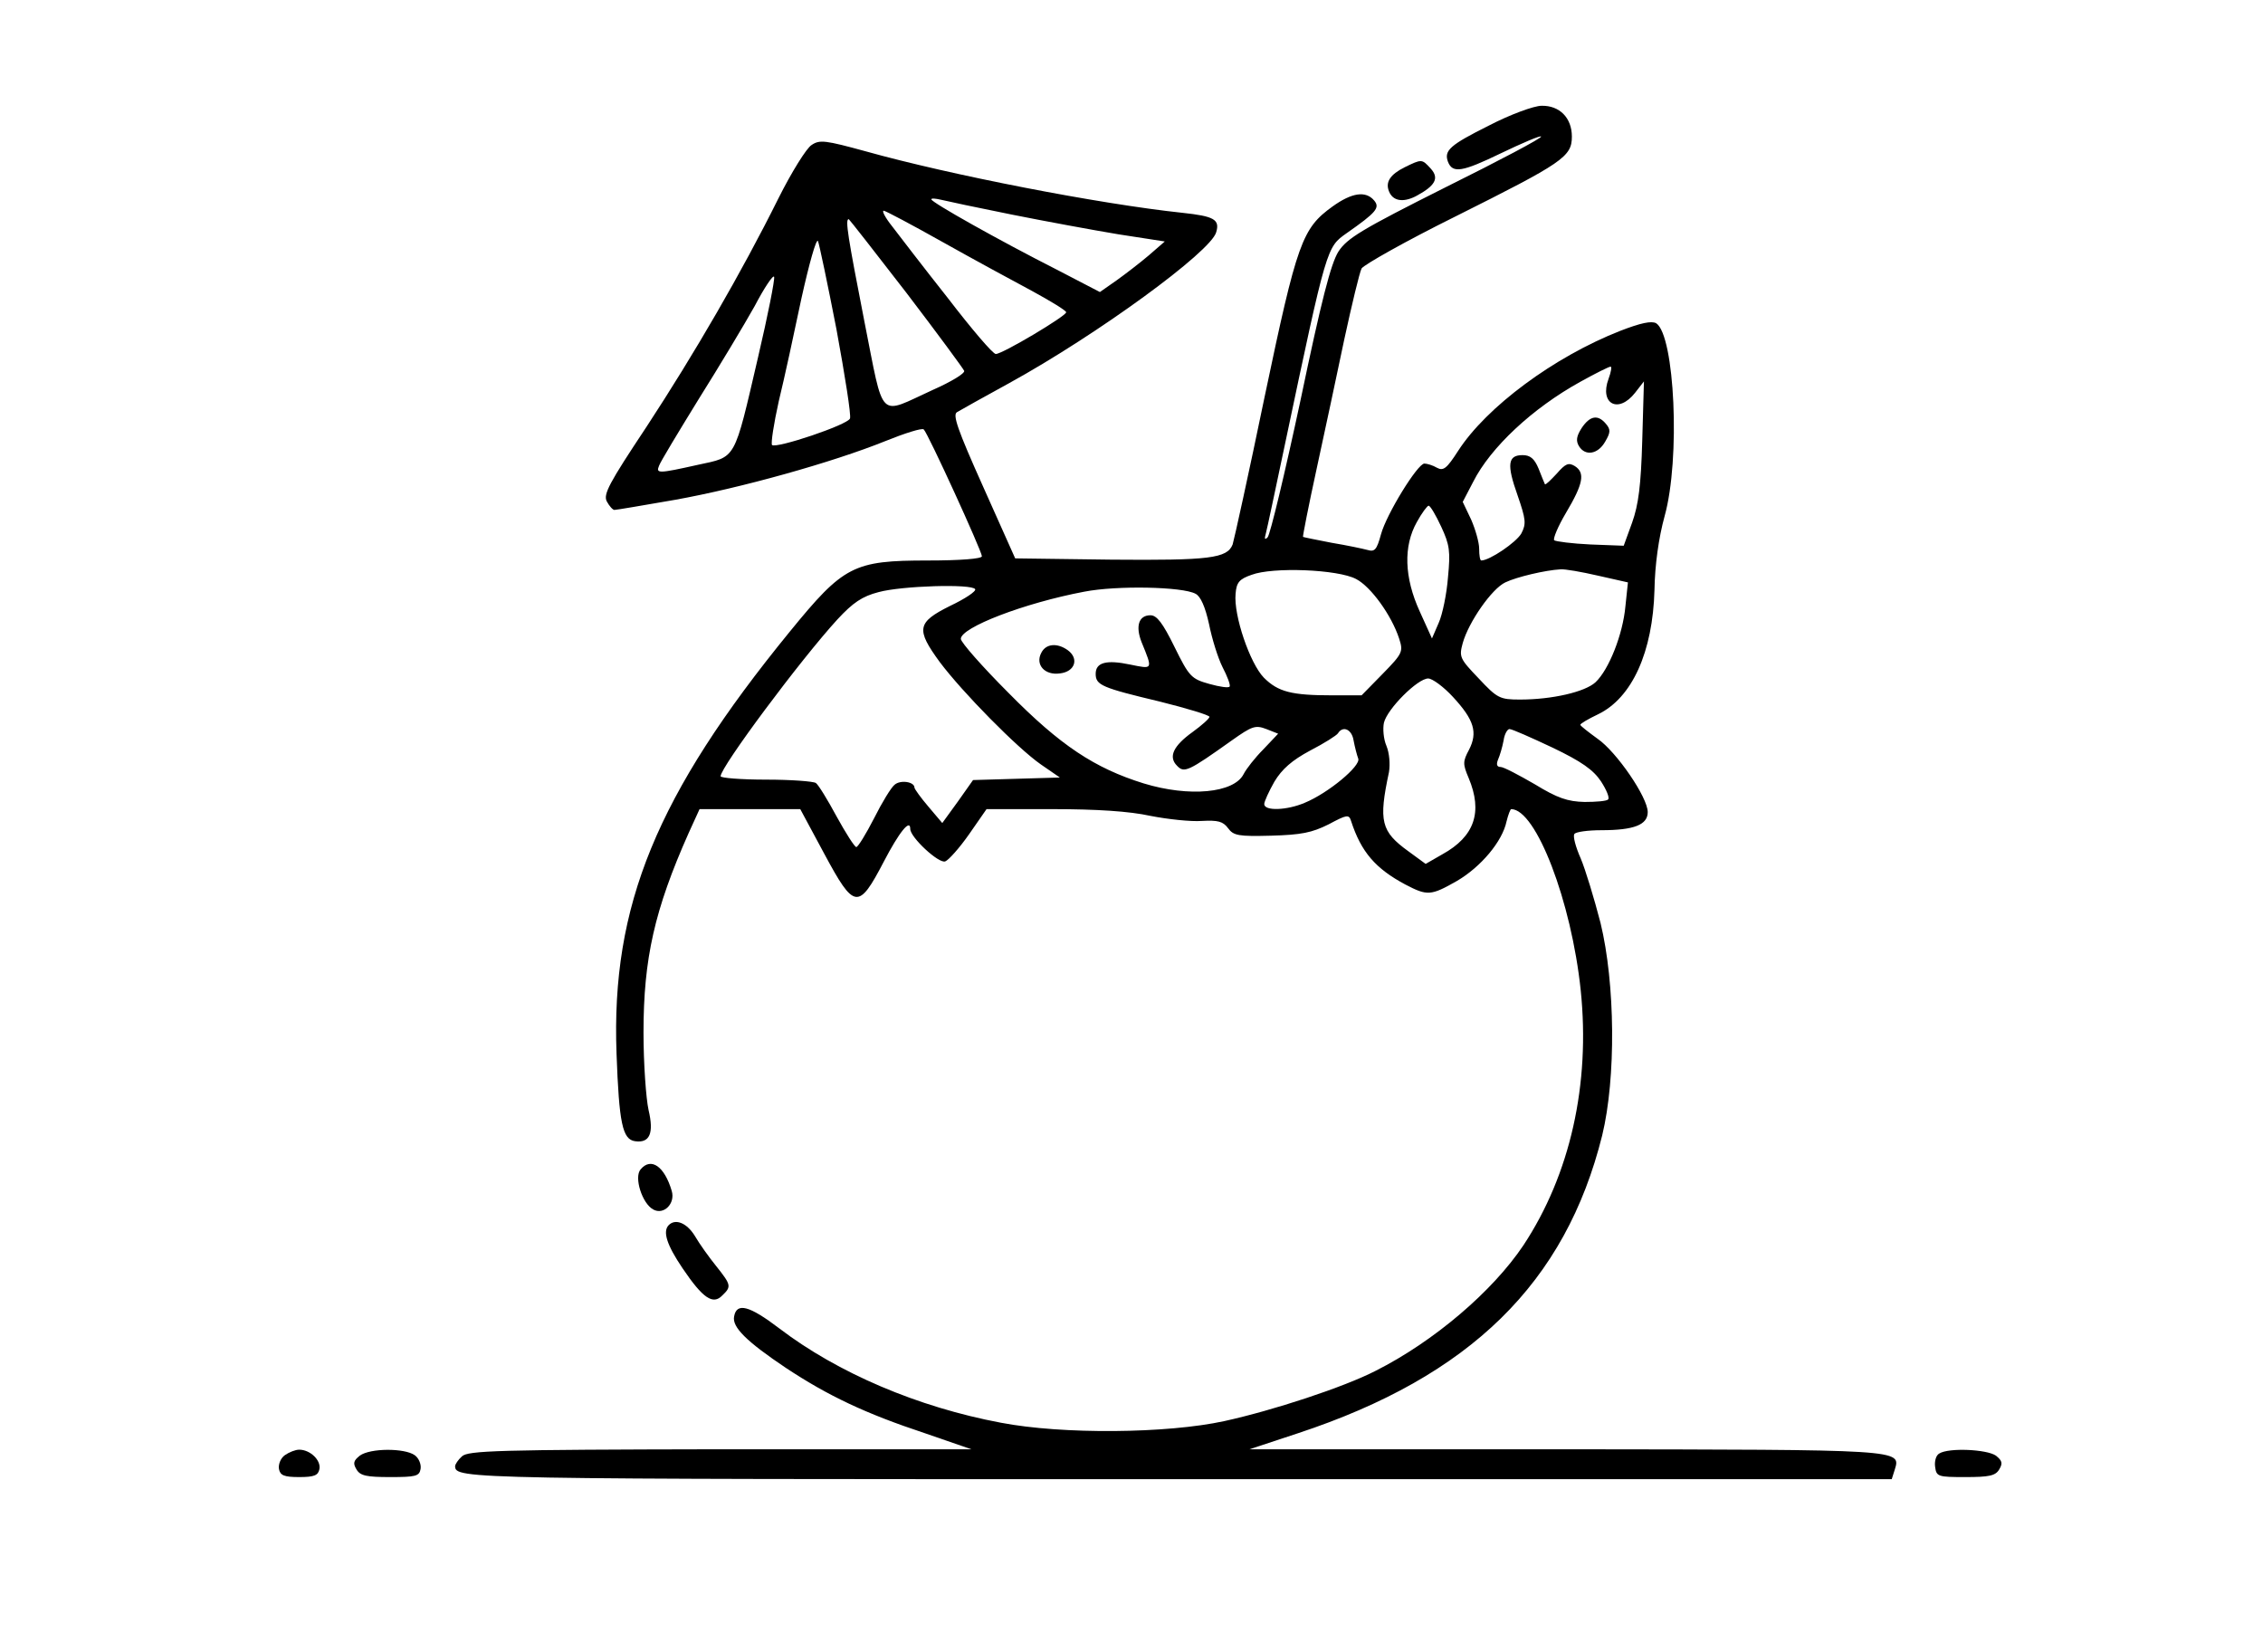 <?xml version="1.0" standalone="no"?>
<!DOCTYPE svg PUBLIC "-//W3C//DTD SVG 20010904//EN"
 "http://www.w3.org/TR/2001/REC-SVG-20010904/DTD/svg10.dtd">
<svg version="1.0" xmlns="http://www.w3.org/2000/svg"
 width="537pt" height="392pt" viewBox="0 0 537 392"
 preserveAspectRatio="xMidYMid meet">

<g transform="translate(0,392) scale(0.1,-0.1)"
fill="#000000" stroke="none">
<path d="M3533 3622 c-92 -46 -107 -59 -97 -86 11 -28 34 -24 125 20 50 24 94
43 96 40 3 -3 -99 -57 -226 -120 -201 -101 -234 -121 -255 -153 -18 -29 -40
-114 -90 -353 -37 -173 -72 -319 -78 -325 -7 -7 -8 -4 -4 10 3 11 23 106 45
210 100 474 99 468 147 502 70 49 79 60 65 77 -20 24 -53 19 -99 -14 -72 -52
-84 -84 -161 -451 -38 -184 -73 -342 -76 -351 -13 -33 -55 -38 -288 -36 l-228
3 -76 170 c-61 136 -73 171 -62 177 8 5 64 36 124 69 209 115 479 312 491 358
9 30 -5 38 -80 46 -198 21 -552 90 -752 146 -95 26 -109 28 -128 15 -12 -7
-48 -65 -79 -127 -87 -175 -199 -368 -313 -542 -89 -134 -103 -160 -94 -177 6
-11 14 -20 18 -20 5 0 69 11 144 24 156 28 374 89 498 139 47 19 88 32 92 28
10 -9 138 -289 138 -301 0 -6 -52 -10 -128 -10 -177 0 -200 -12 -328 -169
-316 -387 -424 -650 -411 -1001 6 -165 14 -204 44 -208 35 -5 45 19 32 74 -6
27 -12 110 -12 184 0 175 26 291 107 473 l26 57 119 0 120 0 57 -106 c71 -132
81 -134 141 -19 37 71 63 103 63 78 0 -20 68 -83 83 -77 8 3 34 32 57 65 l41
59 157 0 c104 0 182 -5 232 -16 41 -8 96 -14 122 -12 38 2 50 -1 62 -17 13
-18 25 -20 102 -18 72 2 97 7 137 27 43 23 48 24 53 8 24 -74 58 -113 129
-151 52 -27 60 -27 123 9 56 33 107 93 117 141 4 16 9 29 11 29 59 0 143 -219
165 -430 23 -223 -25 -437 -136 -605 -73 -109 -212 -228 -351 -298 -76 -39
-244 -94 -358 -119 -137 -30 -385 -32 -531 -4 -197 37 -387 118 -526 224 -71
54 -101 62 -107 28 -5 -25 29 -59 123 -122 100 -66 188 -108 330 -155 l110
-38 -597 0 c-528 -1 -598 -3 -612 -17 -9 -8 -16 -19 -16 -23 0 -31 21 -31
1716 -31 l1693 0 7 22 c15 49 24 48 -780 49 l-751 0 115 38 c409 135 635 357
722 707 33 136 31 360 -4 504 -15 58 -36 127 -47 153 -12 27 -19 53 -15 58 3
5 32 9 64 9 78 0 110 13 110 43 0 35 -74 143 -119 174 -22 16 -40 30 -41 33 0
3 19 14 42 25 81 39 130 148 134 295 1 60 10 124 24 175 38 136 24 430 -20
458 -11 6 -36 1 -85 -18 -158 -62 -318 -181 -385 -285 -27 -42 -35 -48 -50
-40 -10 6 -24 10 -30 10 -16 0 -90 -120 -103 -168 -10 -37 -15 -42 -32 -37
-11 3 -49 11 -85 17 -36 7 -66 13 -68 14 -1 1 13 73 32 160 19 88 49 227 66
309 18 83 36 158 41 168 6 9 105 65 222 123 256 128 277 142 277 190 0 44 -29
74 -72 73 -18 0 -75 -21 -125 -47z m-1133 -211 c80 -16 194 -37 254 -47 l110
-17 -38 -33 c-20 -17 -55 -44 -76 -59 l-40 -28 -102 53 c-138 70 -298 160
-298 167 0 3 10 2 23 -1 12 -3 87 -19 167 -35z m-162 -66 c73 -41 169 -93 212
-116 44 -24 80 -46 80 -50 0 -9 -151 -99 -167 -99 -7 0 -58 60 -114 133 -57
72 -116 149 -132 170 -16 20 -25 37 -20 37 4 0 68 -34 141 -75z m-87 -120 c74
-97 135 -180 137 -185 2 -6 -31 -26 -74 -45 -132 -60 -115 -78 -163 163 -39
200 -46 242 -37 242 1 0 63 -79 137 -175z m-166 -87 c20 -109 35 -203 32 -211
-5 -15 -175 -72 -185 -63 -3 4 4 50 16 104 13 53 37 164 54 245 18 81 35 142
39 135 3 -7 23 -102 44 -210z m-186 -65 c-58 -249 -51 -236 -143 -256 -94 -21
-100 -21 -92 -2 3 9 46 80 94 158 49 78 109 178 133 221 23 44 44 75 46 69 2
-6 -15 -92 -38 -190z m2018 -52 c-22 -59 23 -84 63 -33 l21 27 -4 -140 c-3
-107 -9 -153 -24 -195 l-20 -55 -79 3 c-43 2 -82 7 -86 10 -3 4 9 33 28 65 41
69 46 95 21 111 -15 9 -22 6 -43 -18 -14 -15 -26 -27 -28 -25 -1 2 -8 19 -15
37 -10 24 -20 32 -38 32 -35 0 -38 -22 -12 -95 20 -58 21 -68 9 -91 -12 -21
-75 -64 -95 -64 -3 0 -5 12 -5 28 0 15 -9 46 -19 69 l-20 42 25 48 c41 81 140
174 254 237 36 20 68 36 72 36 3 0 1 -13 -5 -29z m-397 -351 c20 -43 22 -58
16 -120 -3 -39 -13 -88 -22 -108 l-16 -37 -29 64 c-37 81 -39 155 -7 212 12
22 25 39 28 39 4 0 17 -22 30 -50z m-202 -124 c35 -18 84 -86 102 -141 10 -31
9 -35 -39 -84 l-50 -51 -69 0 c-97 0 -129 8 -163 42 -33 34 -72 148 -67 199 2
27 9 35 38 45 50 19 205 13 248 -10z m574 8 l71 -16 -6 -57 c-6 -66 -39 -150
-71 -180 -25 -23 -103 -41 -179 -41 -48 0 -54 3 -98 50 -45 47 -47 51 -38 84
14 50 69 129 101 144 27 13 95 29 131 31 10 1 50 -6 89 -15z m-1478 -32 c3 -5
-24 -23 -60 -40 -78 -39 -81 -55 -24 -133 54 -72 184 -204 240 -243 l45 -31
-103 -3 -103 -3 -36 -51 -37 -51 -33 39 c-18 21 -33 42 -33 45 0 14 -33 19
-47 7 -8 -6 -30 -42 -49 -80 -19 -37 -38 -68 -42 -68 -4 0 -25 33 -47 73 -21
39 -43 75 -49 79 -6 4 -59 8 -118 8 -60 0 -108 4 -108 8 0 22 190 277 277 372
37 40 59 55 98 65 55 15 221 20 229 7z m523 -11 c12 -6 23 -31 32 -72 7 -35
21 -80 32 -102 11 -21 19 -42 17 -46 -2 -4 -23 -1 -48 6 -43 12 -48 17 -83 88
-28 57 -42 75 -57 75 -28 0 -36 -26 -21 -64 27 -66 27 -64 -27 -53 -57 12 -82
5 -82 -22 0 -27 15 -33 153 -66 64 -16 117 -32 117 -36 0 -4 -18 -20 -40 -36
-46 -33 -58 -59 -37 -80 17 -18 26 -14 130 60 48 34 56 37 82 27 l28 -11 -35
-37 c-20 -20 -41 -47 -47 -59 -23 -45 -129 -55 -237 -22 -116 36 -198 90 -321
215 -62 62 -113 120 -113 128 0 27 150 85 293 112 77 15 233 12 264 -5z m611
-245 c50 -54 59 -84 38 -125 -15 -28 -15 -34 -1 -67 34 -81 14 -139 -62 -181
l-40 -23 -41 30 c-65 47 -71 71 -46 188 3 19 1 45 -6 62 -7 16 -9 41 -6 55 8
33 80 105 105 105 10 0 37 -20 59 -44z m-236 -103 c3 -16 8 -35 11 -43 7 -17
-71 -82 -127 -105 -42 -18 -96 -20 -96 -3 0 6 11 30 24 53 18 30 42 51 85 74
33 17 63 36 66 41 12 19 33 9 37 -17z m472 -17 c69 -33 97 -53 115 -80 13 -20
21 -39 17 -43 -3 -4 -29 -6 -56 -6 -40 1 -64 9 -118 42 -38 22 -74 41 -81 41
-9 0 -11 6 -6 18 4 9 10 29 13 45 2 15 9 27 14 27 6 0 51 -20 102 -44z"/>
<path d="M3753 2904 c-12 -19 -14 -30 -6 -43 15 -24 45 -19 62 11 13 22 13 29
2 42 -19 23 -38 20 -58 -10z"/>
<path d="M2471 2371 c-15 -28 8 -54 44 -49 36 4 46 35 19 55 -25 18 -52 16
-63 -6z"/>
<path d="M3333 3523 c-34 -17 -46 -35 -37 -57 9 -23 33 -27 63 -12 47 25 57
43 36 66 -21 23 -21 23 -62 3z"/>
<path d="M1520 1145 c-16 -19 4 -81 30 -95 25 -14 53 14 44 44 -17 58 -49 81
-74 51z"/>
<path d="M1587 1013 c-15 -15 -5 -47 33 -103 48 -71 72 -87 94 -64 22 21 21
25 -14 69 -17 21 -40 53 -51 72 -19 31 -46 42 -62 26z"/>
<path d="M676 467 c-10 -7 -16 -22 -14 -33 3 -15 12 -19 48 -19 36 0 45 4 48
19 4 21 -22 46 -48 46 -9 0 -24 -6 -34 -13z"/>
<path d="M854 466 c-15 -12 -17 -18 -8 -33 9 -15 24 -18 80 -18 60 0 69 2 72
19 2 11 -4 26 -14 33 -24 17 -105 17 -130 -1z"/>
<path d="M4602 471 c-8 -4 -12 -19 -10 -32 3 -23 7 -24 72 -24 56 0 71 3 80
18 9 15 7 21 -8 33 -22 15 -112 19 -134 5z"/>
</g>
</svg>
